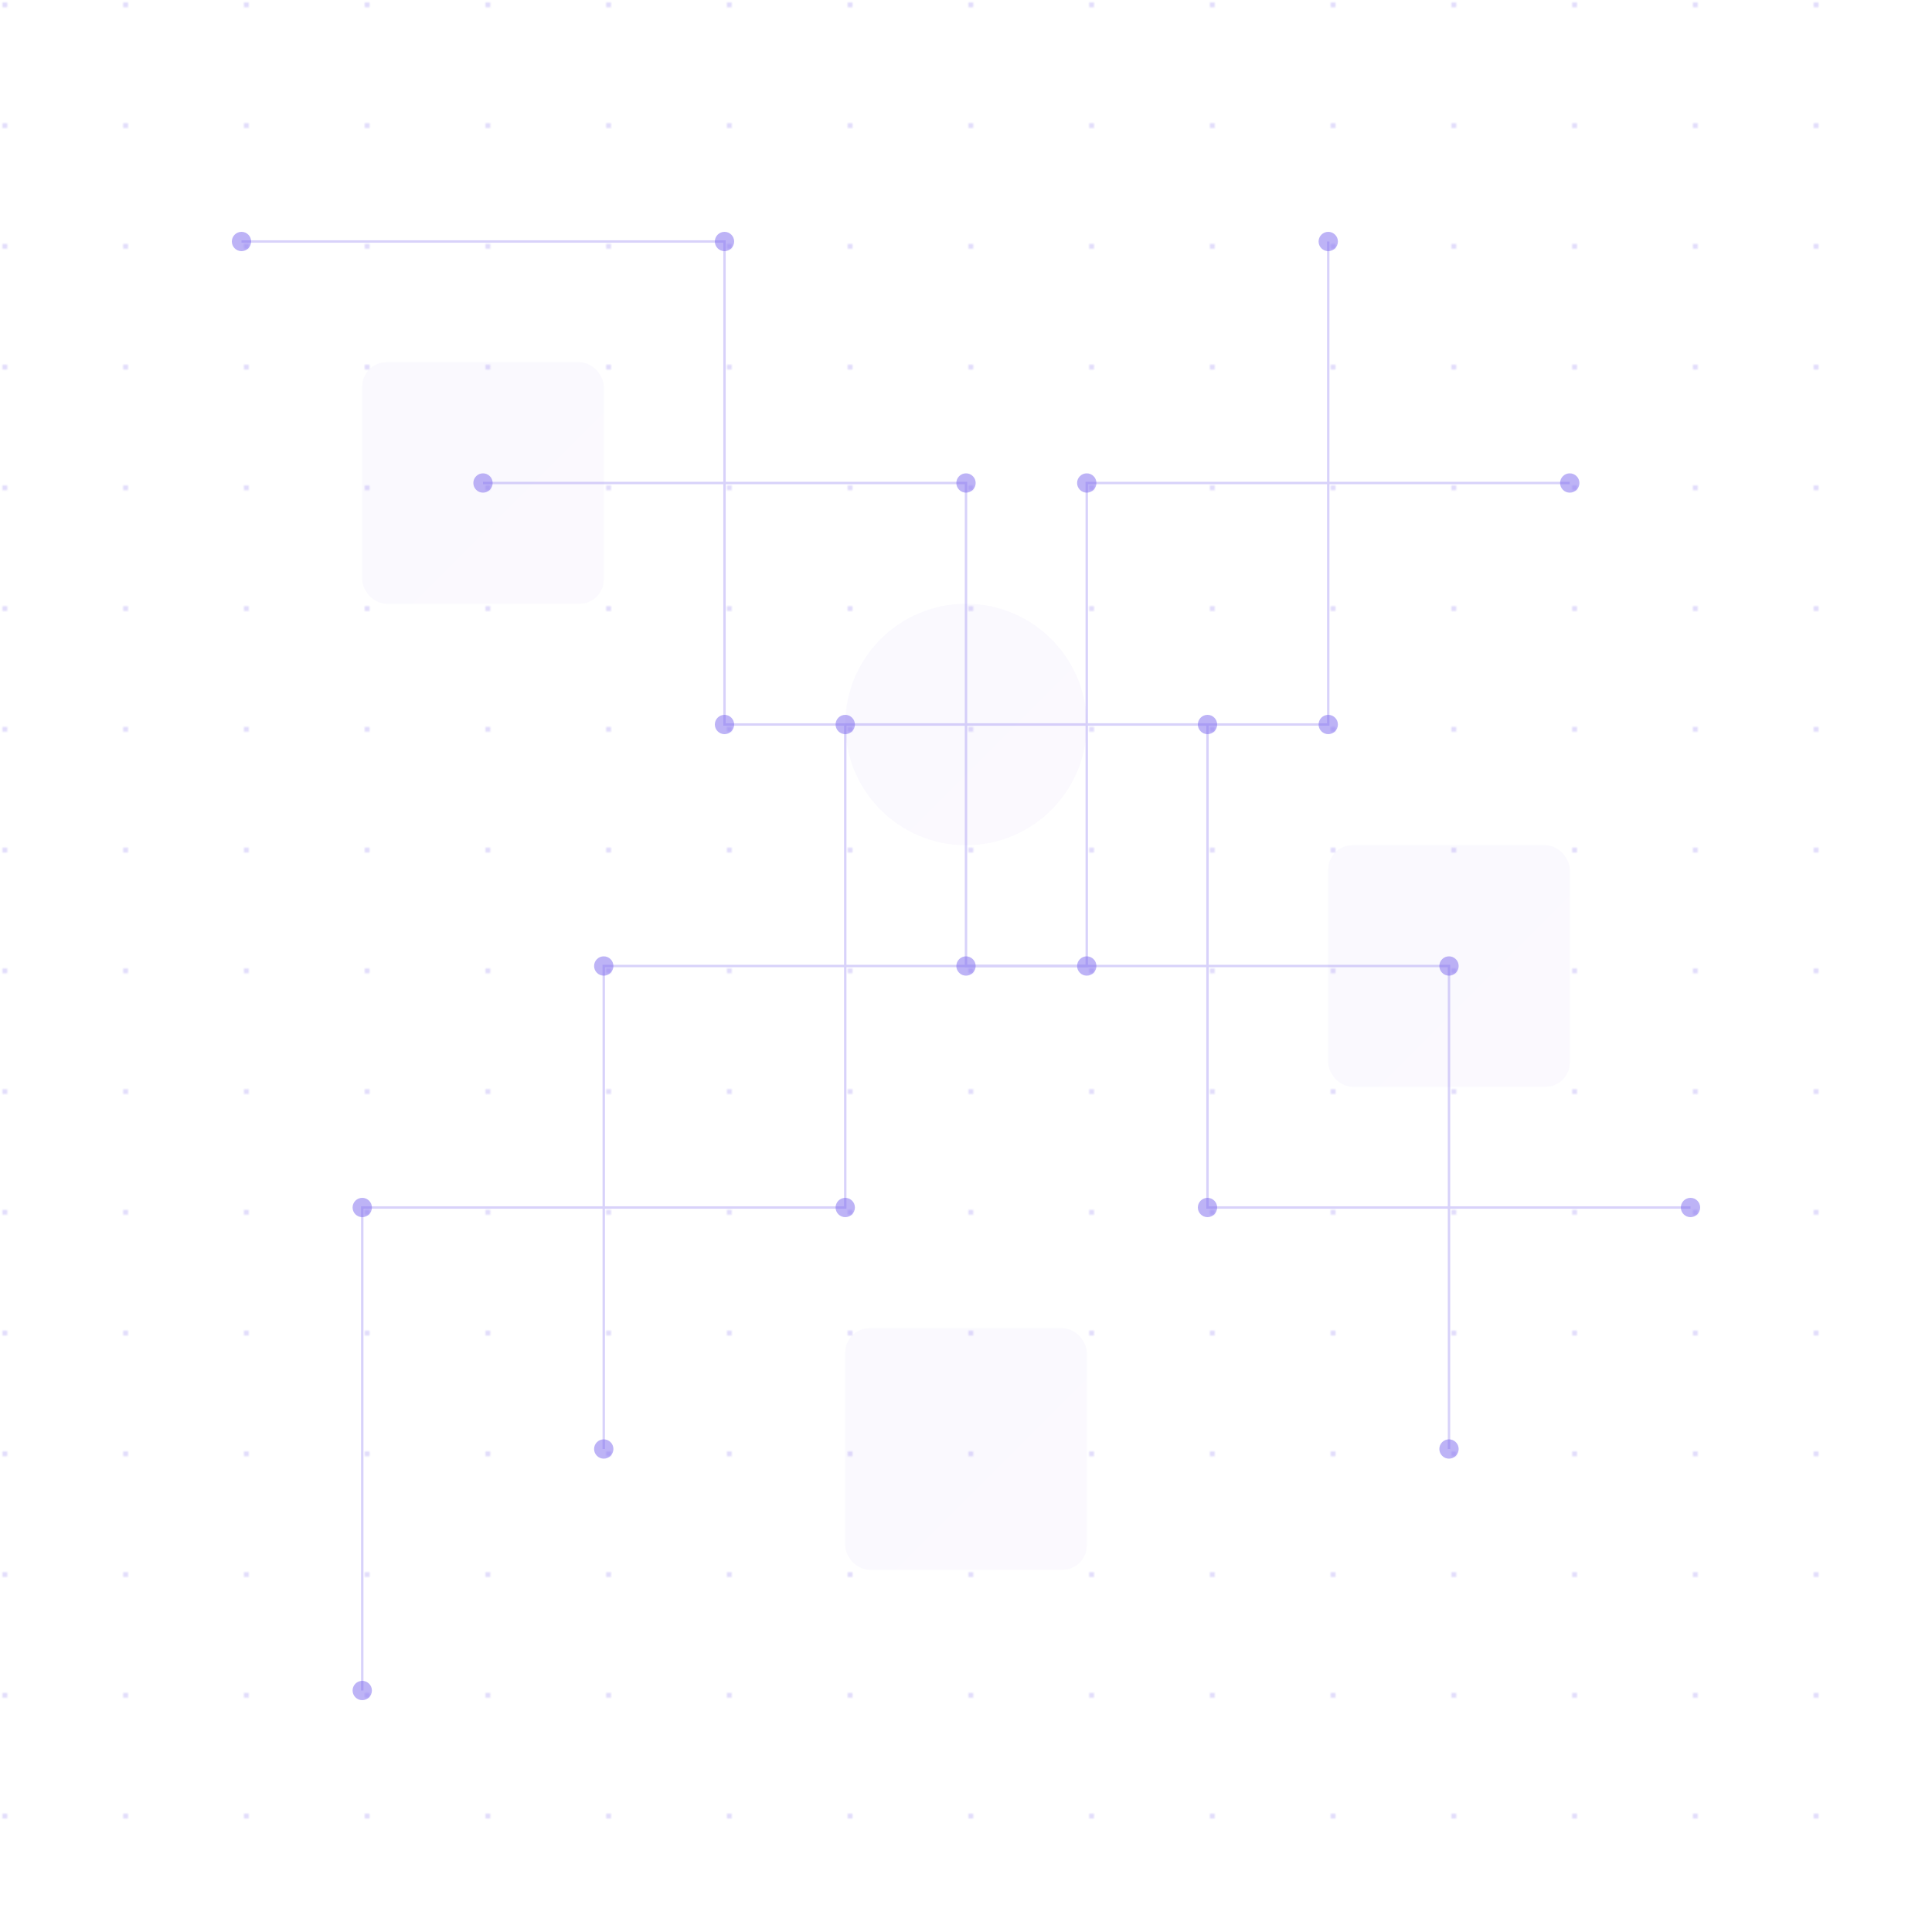 <svg width="800" height="800" viewBox="0 0 800 800" xmlns="http://www.w3.org/2000/svg">
  <defs>
    <pattern id="grid" width="50" height="50" patternUnits="userSpaceOnUse">
      <circle cx="2" cy="2" r="1" fill="#7b68ee" opacity="0.3" />
    </pattern>
    <linearGradient id="techGradient" x1="0%" y1="0%" x2="100%" y2="100%">
      <stop offset="0%" stop-color="#7b68ee" stop-opacity="0.2" />
      <stop offset="100%" stop-color="#9370db" stop-opacity="0.2" />
    </linearGradient>
  </defs>
  
  <!-- Background grid pattern -->
  <rect width="100%" height="100%" fill="url(#grid)" />
  
  <!-- Tech circuit lines -->
  <g stroke="#7b68ee" stroke-width="1" fill="none" opacity="0.3">
    <path d="M100,100 L300,100 L300,300 L500,300 L500,500 L700,500" />
    <path d="M200,200 L400,200 L400,400 L600,400 L600,600" />
    <path d="M150,700 L150,500 L350,500 L350,300 L550,300 L550,100" />
    <path d="M250,600 L250,400 L450,400 L450,200 L650,200" />
  </g>
  
  <!-- Connection nodes -->
  <g fill="#7b68ee" opacity="0.5">
    <circle cx="100" cy="100" r="4" />
    <circle cx="300" cy="100" r="4" />
    <circle cx="300" cy="300" r="4" />
    <circle cx="500" cy="300" r="4" />
    <circle cx="500" cy="500" r="4" />
    <circle cx="700" cy="500" r="4" />
    
    <circle cx="200" cy="200" r="4" />
    <circle cx="400" cy="200" r="4" />
    <circle cx="400" cy="400" r="4" />
    <circle cx="600" cy="400" r="4" />
    <circle cx="600" cy="600" r="4" />
    
    <circle cx="150" cy="700" r="4" />
    <circle cx="150" cy="500" r="4" />
    <circle cx="350" cy="500" r="4" />
    <circle cx="350" cy="300" r="4" />
    <circle cx="550" cy="300" r="4" />
    <circle cx="550" cy="100" r="4" />
    
    <circle cx="250" cy="600" r="4" />
    <circle cx="250" cy="400" r="4" />
    <circle cx="450" cy="400" r="4" />
    <circle cx="450" cy="200" r="4" />
    <circle cx="650" cy="200" r="4" />
  </g>
  
  <!-- Decorative tech elements -->
  <g opacity="0.2">
    <rect x="150" y="150" width="100" height="100" rx="10" fill="url(#techGradient)" />
    <rect x="550" y="350" width="100" height="100" rx="10" fill="url(#techGradient)" />
    <rect x="350" y="550" width="100" height="100" rx="10" fill="url(#techGradient)" />
    <circle cx="400" cy="300" r="50" fill="url(#techGradient)" />
  </g>
</svg>